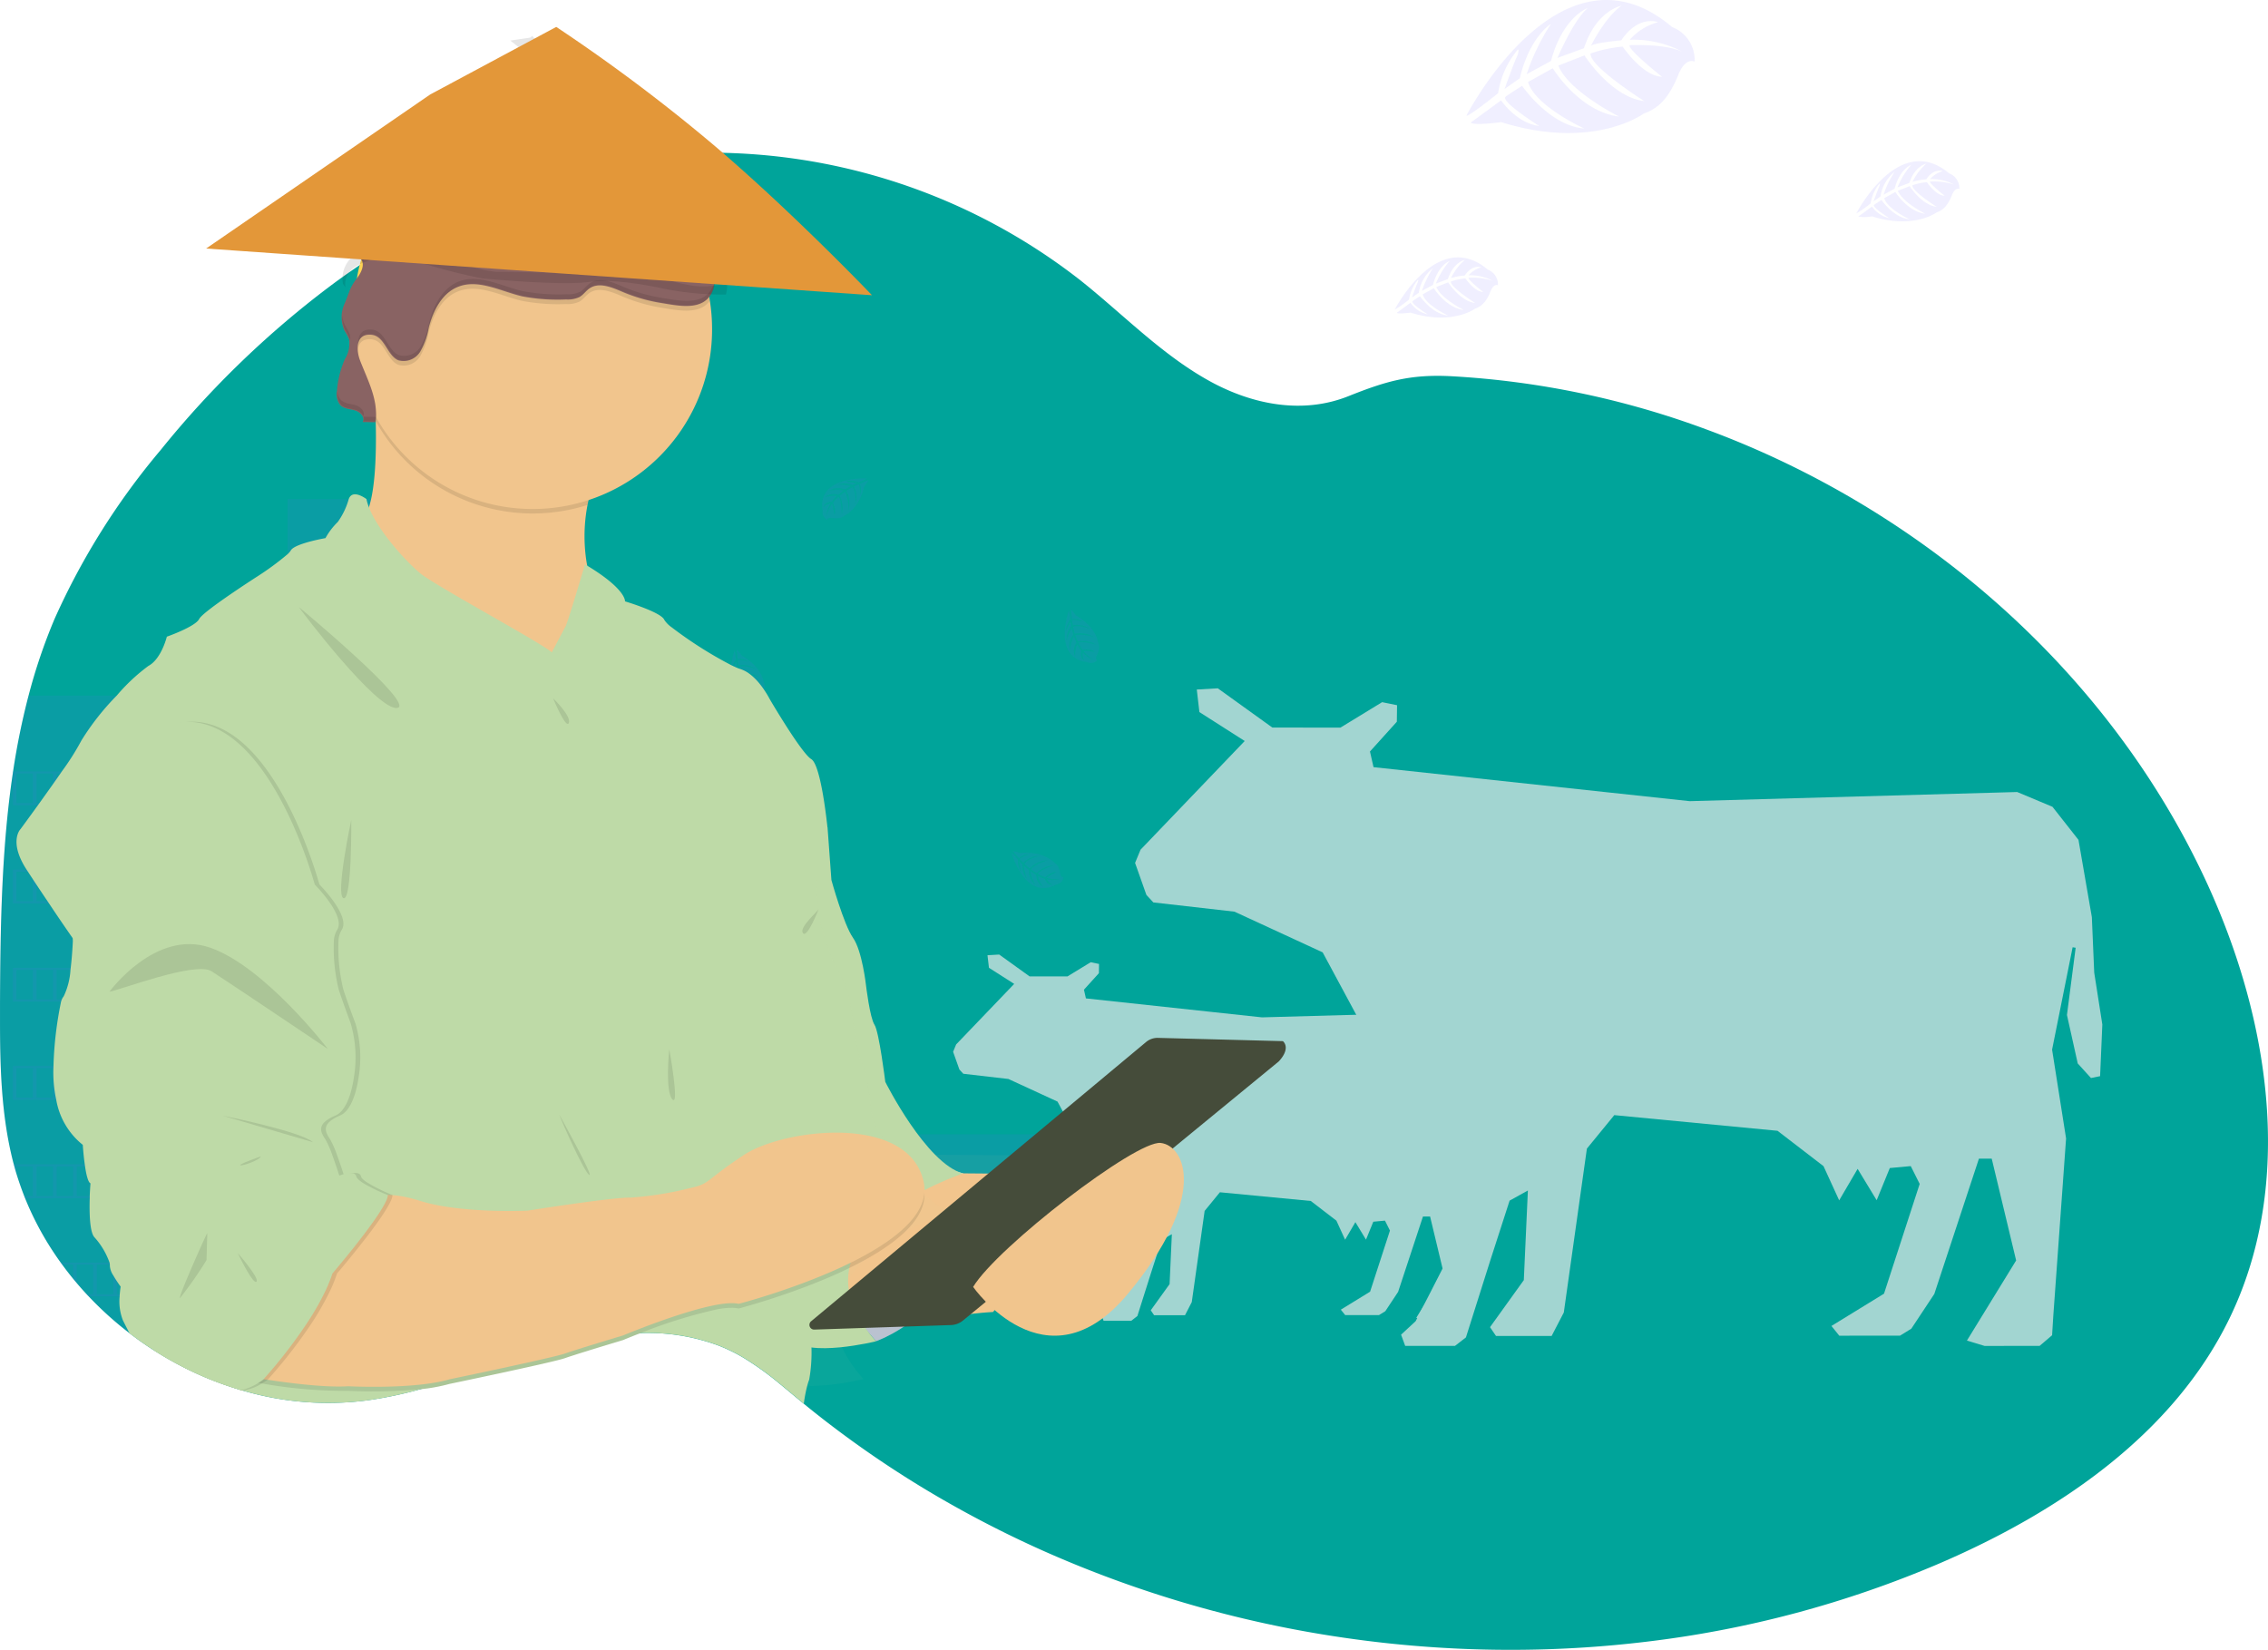 <svg xmlns="http://www.w3.org/2000/svg" width="260.647" height="189.628" viewBox="0 0 260.647 189.628"><defs><style>.a{fill:#00a49a;}.b{fill:#6c63ff;}.b,.d,.m{opacity:0.1;}.c{fill:#ced7e7;}.e{fill:#fed253;}.f,.g{fill:#f1c58d;}.g,.i,.n{opacity:0.05;}.h,.i{fill:#bedaa7;}.j{fill:#896363;}.k{opacity:0.79;}.l{fill:#cce2df;}.o{fill:#454c3a;}.p{fill:#e39739;}</style></defs><path class="a" d="M320.094,266.066c-6.456,13.323-19.572,22.231-33.159,28.106a122.347,122.347,0,0,1-34.139,9.11q-3.379.4-6.779.622a131.478,131.478,0,0,1-17.4-.019q-5.226-.348-10.415-1.111a131.362,131.362,0,0,1-34.824-10.141q-4.8-2.161-9.4-4.718a120.279,120.279,0,0,1-14.7-9.611q-1.546-1.181-3.053-2.414l-.413-.338c-.79-.651-1.573-1.317-2.367-1.964a34.415,34.415,0,0,0-4.2-3.009c-.1-.058-.2-.117-.3-.173-.272-.158-.549-.306-.831-.447a19,19,0,0,0-1.784-.788,23.369,23.369,0,0,0-8.862-1.393c-.506,0-1.011.034-1.519.068h0c-.71.049-1.422.122-2.132.214l-.262.036a48.315,48.315,0,0,0-6.692,1.437c-3.388.972-6.716,2.188-10.065,3.284h0c-1.422.469-2.846.916-4.283,1.317l-.316.087a46.883,46.883,0,0,1-6.225,1.3,34.685,34.685,0,0,1-14.246-1.147l-.16-.046-.3-.087-.406-.126q-1.021-.321-2.025-.7l-.406-.156q-.972-.374-1.9-.8l-.406-.185q-.972-.452-1.9-.955c-.224-.117-.445-.243-.664-.362q-.992-.554-1.945-1.162-1.011-.644-1.979-1.344-.447-.321-.885-.659a39.218,39.218,0,0,1-4.708-4.246c-.08-.08-.156-.163-.231-.243-.386-.418-.766-.843-1.133-1.279-.136-.16-.272-.321-.406-.486q-.654-.8-1.262-1.631c-.061-.08-.119-.163-.177-.243a35.144,35.144,0,0,1-4.1-7.414c-.034-.08-.066-.163-.095-.243q-.486-1.252-.887-2.545c-.109-.36-.214-.729-.306-1.089-.032-.107-.061-.216-.088-.323-1.342-5.282-1.495-10.773-1.495-16.232v-1.908c.039-8.831.175-17.812,1.478-26.521a1.108,1.108,0,0,1,.027-.18,82.83,82.83,0,0,1,1.777-8.707,64.232,64.232,0,0,1,2.992-8.823,81.97,81.97,0,0,1,12.195-19.409,109.413,109.413,0,0,1,19.963-19.2q1.6-1.174,3.252-2.28l.508-.333c.177-.119.355-.243.532-.348h0c.365-.243.729-.472,1.1-.7l.413-.258.788-.486.243-.139.421-.243.416-.243q.729-.43,1.475-.841,3.187-1.777,6.524-3.247.984-.435,1.981-.839a69.866,69.866,0,0,1,9.273-3.041q1.75-.442,3.522-.778,2.09-.4,4.2-.668a66.688,66.688,0,0,1,6.752-.5A69.112,69.112,0,0,1,188.06,146.8c4.959,3.947,9.414,8.622,14.983,11.648,4.861,2.635,10.552,3.726,15.758,1.653,4.3-1.714,7.1-2.564,11.935-2.3a100.035,100.035,0,0,1,29.243,6.116c.379.139.758.282,1.135.425,24.479,9.37,45.526,27.977,56.46,51.888q.433.948.843,1.91C324.939,233.367,327.292,251.22,320.094,266.066Z" transform="translate(-63.863 -114.555)"/><path class="b" d="M112.492,305.991v92.161l-.316.087a46.878,46.878,0,0,1-6.225,1.3,34.686,34.686,0,0,1-14.246-1.147l-.16-.046-.3-.087-.406-.126q-1.021-.321-2.025-.7l-.406-.156q-.972-.374-1.9-.8l-.406-.185q-.972-.452-1.9-.955c-.224-.117-.445-.243-.664-.362q-.992-.554-1.945-1.162-1.011-.644-1.979-1.344-.447-.321-.885-.659a39.221,39.221,0,0,1-4.708-4.246c-.08-.08-.156-.163-.231-.243-.386-.418-.766-.843-1.133-1.279-.136-.16-.272-.321-.406-.486q-.654-.8-1.262-1.631c-.061-.08-.119-.163-.177-.243a35.145,35.145,0,0,1-4.1-7.414c-.034-.08-.066-.163-.095-.243q-.486-1.252-.887-2.545c-.109-.36-.214-.729-.306-1.089-.032-.107-.061-.216-.087-.323-1.342-5.282-1.495-10.773-1.495-16.232v-1.908c.039-8.831.175-17.812,1.478-26.521a1.107,1.107,0,0,1,.027-.18,82.831,82.831,0,0,1,1.777-8.707H91.943V305.991h4.949V295.93h10.651v10.061Z" transform="translate(-63.84 -238.566)"/><rect class="b" width="36.458" height="4.718" transform="translate(85.91 130.376)"/><rect class="b" width="36.458" height="4.718" transform="translate(85.91 144.705)"/><rect class="b" width="6.779" height="6.779" transform="translate(35.347 69.763)"/><rect class="b" width="6.779" height="6.779" transform="translate(35.347 85.514)"/><rect class="b" width="6.779" height="6.779" transform="translate(35.347 101.262)"/><rect class="b" width="6.779" height="6.779" transform="translate(35.347 117.013)"/><rect class="b" width="6.779" height="6.779" transform="translate(35.347 132.763)"/><rect class="b" width="6.779" height="6.779" transform="translate(35.347 148.512)"/><path class="b" d="M69.93,424.68v3.889H95.858V424.68Zm2.309,3.646h-1.9v-3.4h1.9Zm2.309,0h-1.9v-3.4h1.9Zm2.309,0h-1.9v-3.4h1.9Zm2.309,0h-1.9v-3.4h1.9Zm2.309,0h-1.9v-3.4h1.9Zm2.309,0h-1.9v-3.4h1.9Zm2.309,0h-1.9v-3.4h1.9Zm2.309,0H86.5v-3.4h1.9Zm2.309,0h-1.9v-3.4h1.9Zm2.309,0h-1.9v-3.4h1.9Zm2.431,0H93.427v-3.4h2.025Z" transform="translate(-68.45 -336.021)"/><path class="b" d="M69.93,471.14v3.877H95.858V471.14Zm2.309,3.634h-1.9v-3.391h1.9Zm2.309,0h-1.9v-3.391h1.9Zm2.309,0h-1.9v-3.391h1.9Zm2.309,0h-1.9v-3.391h1.9Zm2.309,0h-1.9v-3.391h1.9Zm2.309,0h-1.9v-3.391h1.9Zm2.309,0h-1.9v-3.391h1.9Zm2.309,0H86.5v-3.391h1.9Zm2.309,0h-1.9v-3.391h1.9Zm2.309,0h-1.9v-3.391h1.9Zm2.431,0H93.427v-3.391h2.025Z" transform="translate(-68.45 -371.188)"/><path class="b" d="M69.93,517.59v3.877H95.858V517.59Zm2.309,3.634h-1.9v-3.391h1.9Zm2.309,0h-1.9v-3.391h1.9Zm2.309,0h-1.9v-3.391h1.9Zm2.309,0h-1.9v-3.391h1.9Zm2.309,0h-1.9v-3.391h1.9Zm2.309,0h-1.9v-3.391h1.9Zm2.309,0h-1.9v-3.391h1.9Zm2.309,0H86.5v-3.391h1.9Zm2.309,0h-1.9v-3.391h1.9Zm2.309,0h-1.9v-3.391h1.9Zm2.431,0H93.427v-3.391h2.025Z" transform="translate(-68.45 -406.348)"/><path class="b" d="M69.93,564v3.889H95.858V564Zm2.309,3.646h-1.9v-3.4h1.9Zm2.309,0h-1.9v-3.4h1.9Zm2.309,0h-1.9v-3.4h1.9Zm2.309,0h-1.9v-3.4h1.9Zm2.309,0h-1.9v-3.4h1.9Zm2.309,0h-1.9v-3.4h1.9Zm2.309,0h-1.9v-3.4h1.9Zm2.309,0H86.5v-3.4h1.9Zm2.309,0h-1.9v-3.4h1.9Zm2.309,0h-1.9v-3.4h1.9Zm2.431,0H93.427v-3.4h2.025Z" transform="translate(-68.45 -441.477)"/><path class="b" d="M70.34,610.49c.092.365.2.729.306,1.089v-.846h1.9v3.4H71.533c.029.08.061.163.095.243h24.55V610.49Zm4.519,3.646h-1.9v-3.4h1.9Zm2.309,0h-1.9v-3.4h1.9Zm2.309,0h-1.9v-3.4h1.9Zm2.309,0h-1.9v-3.4h1.9Zm2.309,0h-1.9v-3.4h1.9Zm2.309,0H84.5v-3.4h1.9Zm2.309,0h-1.9v-3.4h1.9Zm2.309,0h-1.9v-3.4h1.9Zm2.309,0h-1.9v-3.4h1.9Zm2.431,0H93.738v-3.4h2.025Z" transform="translate(-68.76 -476.667)"/><path class="b" d="M92.51,656.94c.058.08.117.163.177.243h1.262v1.631c.134.163.27.323.406.486v-2.115h1.9v3.4h-.771c.075.08.151.163.231.243H112.95v-3.889Zm6.057,3.646h-1.9v-3.4h1.9Zm2.309,0h-1.9v-3.4h1.9Zm2.309,0h-1.9v-3.4h1.9Zm2.309,0h-1.9v-3.4h1.9Zm2.309,0h-1.9v-3.4h1.9Zm2.309,0h-1.9v-3.4h1.9Zm2.431,0h-2.025v-3.4h2.025Z" transform="translate(-85.541 -511.826)"/><path class="b" d="M144.87,703.39c.219.124.44.243.664.362v-.119h1.9v1.074l.406.185v-1.259h1.9V705.7l.406.156v-2.219h2.025v2.917l.406.126V703.39Z" transform="translate(-125.174 -546.986)"/><path class="b" d="M457.717,286.146s-5.795-.35-5.1,3.709a.992.992,0,0,0,.515,1.045s0-.3.593-.2a2.712,2.712,0,0,0,.63.029,1.31,1.31,0,0,0,.77-.316h0s1.629-.673,2.263-3.335c0,0,.467-.581.45-.729l-.972.418a1.75,1.75,0,0,1,.073,1.291s-.032-1.264-.221-1.235c-.036,0-.508.243-.508.243a2.885,2.885,0,0,1,.141,2.122s.165-1.512-.318-2.032l-.7.406a3.03,3.03,0,0,1,.216,2.3,4.3,4.3,0,0,0-.36-2.2l-.625.486a2.954,2.954,0,0,1,.243,2.11s-.051-1.85-.382-1.991a3.75,3.75,0,0,0-.63.681s.433.907.165,1.386c0,0-.165-1.23-.3-1.237a4.1,4.1,0,0,0-.6,1.376,2.96,2.96,0,0,1,.467-1.458,1.634,1.634,0,0,0-.831.43s.085-.576.972-.627a3.794,3.794,0,0,1,.571-.656,3.582,3.582,0,0,0-1.41.163,1.583,1.583,0,0,1,1.57-.3l.615-.5a5.065,5.065,0,0,0-1.643.017,1.978,1.978,0,0,1,1.808-.131l.671-.4a6.118,6.118,0,0,0-1.57-.136,2.408,2.408,0,0,1,1.767.029l.486-.216s-.729-.141-.931-.163-.224-.08-.224-.08a2.5,2.5,0,0,1,1.354.151A6.121,6.121,0,0,0,457.717,286.146Z" transform="translate(-358.071 -231.155)"/><path class="b" d="M409.716,367.289s-1.981,5.454,2.107,5.953a.989.989,0,0,0,1.145-.2s-.284-.095-.022-.627a2.769,2.769,0,0,0,.209-.593,1.315,1.315,0,0,0-.088-.829h0s-.182-1.753-2.555-3.116c0,0-.423-.615-.571-.639l.121,1.057a1.752,1.752,0,0,1,1.259.3s-1.215-.328-1.247-.139c0,.036.09.557.09.557a2.878,2.878,0,0,1,2.073.467s-1.4-.588-2.039-.27l.19.773a3.045,3.045,0,0,1,2.27.447,4.323,4.323,0,0,0-2.217-.28l.289.729a3.015,3.015,0,0,1,2.093.362s-1.789-.486-2.015-.2a3.824,3.824,0,0,0,.472.795s.994-.156,1.376.243c0,0-1.228-.192-1.271-.066a4.19,4.19,0,0,0,1.15.972,2.975,2.975,0,0,1-1.262-.863,1.634,1.634,0,0,0,.177.921s-.53-.243-.328-1.106a3.72,3.72,0,0,1-.467-.729,3.526,3.526,0,0,0-.243,1.4,1.585,1.585,0,0,1,.16-1.59l-.306-.729a4.92,4.92,0,0,0-.452,1.582,2,2,0,0,1,.389-1.774l-.192-.756a6.06,6.06,0,0,0-.576,1.458,2.4,2.4,0,0,1,.527-1.687l-.07-.52s-.34.651-.421.848-.141.19-.141.19a2.5,2.5,0,0,1,.527-1.257A6.137,6.137,0,0,0,409.716,367.289Z" transform="translate(-325.282 -292.543)"/><path class="b" d="M567.749,348.361s-1.978,5.464,2.107,5.95a.992.992,0,0,0,1.147-.2s-.287-.095-.022-.625a2.6,2.6,0,0,0,.207-.6,1.315,1.315,0,0,0-.085-.829h0s-.182-1.753-2.555-3.116c0,0-.425-.613-.574-.637l.124,1.055a1.759,1.759,0,0,1,1.259.3s-1.215-.328-1.249-.141c0,.039.09.557.09.557a2.9,2.9,0,0,1,2.076.467s-1.4-.586-2.042-.27l.192.775a3.033,3.033,0,0,1,2.27.447,4.327,4.327,0,0,0-2.219-.282l.289.729a3.016,3.016,0,0,1,2.093.362s-1.787-.486-2.015-.2a3.755,3.755,0,0,0,.486.795s.992-.158,1.376.243c0,0-1.227-.192-1.271-.063a4.208,4.208,0,0,0,1.147.972,2.948,2.948,0,0,1-1.259-.863,1.645,1.645,0,0,0,.175.921s-.527-.243-.326-1.1a3.911,3.911,0,0,1-.469-.729,3.585,3.585,0,0,0-.243,1.4,1.584,1.584,0,0,1,.16-1.59l-.306-.729a4.92,4.92,0,0,0-.452,1.58,2,2,0,0,1,.389-1.772l-.194-.758a6.062,6.062,0,0,0-.576,1.458,2.413,2.413,0,0,1,.53-1.687l-.07-.52s-.34.651-.423.848-.141.19-.141.19a2.516,2.516,0,0,1,.53-1.257A5.968,5.968,0,0,0,567.749,348.361Z" transform="translate(-444.902 -278.214)"/><path class="b" d="M341.846,531.856s-1.981,5.457,2.107,5.955a.987.987,0,0,0,1.145-.2s-.284-.095-.022-.625a2.62,2.62,0,0,0,.209-.6,1.3,1.3,0,0,0-.087-.829h0s-.182-1.753-2.555-3.114c0,0-.423-.615-.571-.639l.121,1.055a1.758,1.758,0,0,1,1.259.3s-1.215-.328-1.247-.141c0,.039.09.557.09.557a2.891,2.891,0,0,1,2.073.467s-1.4-.586-2.039-.27l.19.775a3.033,3.033,0,0,1,2.27.447,4.317,4.317,0,0,0-2.217-.282l.289.729a3.016,3.016,0,0,1,2.093.362s-1.787-.486-2.015-.2a3.827,3.827,0,0,0,.472.795s.994-.158,1.378.243c0,0-1.23-.192-1.274-.063a4.235,4.235,0,0,0,1.15.972,2.96,2.96,0,0,1-1.262-.86,1.626,1.626,0,0,0,.177.919s-.53-.243-.328-1.1a3.918,3.918,0,0,1-.467-.729,3.536,3.536,0,0,0-.243,1.4,1.584,1.584,0,0,1,.16-1.59l-.306-.729a4.871,4.871,0,0,0-.45,1.58,2,2,0,0,1,.389-1.772l-.194-.756a6.011,6.011,0,0,0-.576,1.458,2.4,2.4,0,0,1,.527-1.687l-.071-.523s-.34.651-.42.848-.141.19-.141.19a2.489,2.489,0,0,1,.53-1.257A6.191,6.191,0,0,0,341.846,531.856Z" transform="translate(-273.909 -417.111)"/><path class="b" d="M309.509,320.259s-1.979,5.454,2.107,5.953a.994.994,0,0,0,1.147-.2s-.287-.095-.022-.627a2.725,2.725,0,0,0,.207-.6,1.308,1.308,0,0,0-.085-.826h0s-.182-1.753-2.557-3.116c0,0-.423-.615-.571-.639l.124,1.057a1.745,1.745,0,0,1,1.257.3s-1.215-.328-1.247-.139c0,.036.09.557.09.557a2.885,2.885,0,0,1,2.076.467s-1.4-.588-2.042-.27l.19.773a3.039,3.039,0,0,1,2.273.447,4.307,4.307,0,0,0-2.219-.28l.289.729a3.007,3.007,0,0,1,2.093.365s-1.787-.486-2.015-.2a3.824,3.824,0,0,0,.472.795s.994-.156,1.378.243c0,0-1.228-.192-1.271-.066a4.166,4.166,0,0,0,1.147.972,2.989,2.989,0,0,1-1.262-.863,1.632,1.632,0,0,0,.177.921s-.53-.243-.326-1.106a3.831,3.831,0,0,1-.469-.729,3.573,3.573,0,0,0-.243,1.4,1.577,1.577,0,0,1,.16-1.59l-.309-.729a4.87,4.87,0,0,0-.45,1.582,2,2,0,0,1,.389-1.774l-.194-.756a6.058,6.058,0,0,0-.576,1.458,2.417,2.417,0,0,1,.527-1.687l-.068-.52s-.343.651-.423.846-.141.192-.141.192a2.49,2.49,0,0,1,.53-1.257A5.949,5.949,0,0,0,309.509,320.259Z" transform="translate(-249.432 -256.944)"/><path class="b" d="M371.44,442.047s1.529,5.591,5.155,3.646a.989.989,0,0,0,.822-.822s-.287.087-.377-.5a2.676,2.676,0,0,0-.175-.605,1.286,1.286,0,0,0-.547-.627h0s-1.159-1.327-3.889-1.074c0,0-.7-.255-.836-.19l.71.79a1.775,1.775,0,0,1,1.2-.486s-1.189.438-1.1.605c.019.034.394.4.394.4a2.871,2.871,0,0,1,1.964-.817s-1.485.331-1.821.958l.6.523a3.048,3.048,0,0,1,2.115-.946s-1.543.4-1.976,1.05l.661.435a2.94,2.94,0,0,1,1.92-.909s-1.736.639-1.762,1a3.79,3.79,0,0,0,.846.377s.729-.7,1.262-.6c0,0-1.116.552-1.077.681a4.326,4.326,0,0,0,1.495.126,2.965,2.965,0,0,1-1.526.024,1.618,1.618,0,0,0,.676.649s-.574.1-.9-.715a3.852,3.852,0,0,1-.807-.328,3.594,3.594,0,0,0,.608,1.283,1.585,1.585,0,0,1-.785-1.393l-.673-.421a5.094,5.094,0,0,0,.542,1.551,2,2,0,0,1-.7-1.672l-.593-.506a6.076,6.076,0,0,0,.374,1.531,2.437,2.437,0,0,1-.54-1.682l-.357-.386s.1.729.143.936,0,.243,0,.243a2.5,2.5,0,0,1-.292-1.332A6.075,6.075,0,0,0,371.44,442.047Z" transform="translate(-296.673 -349.03)"/><path class="b" d="M542.08,462.625s1.529,5.591,5.153,3.646a.987.987,0,0,0,.824-.822s-.289.088-.379-.486a2.55,2.55,0,0,0-.173-.605,1.3,1.3,0,0,0-.549-.627h0s-1.159-1.327-3.889-1.072c0,0-.7-.258-.834-.192l.707.79a1.775,1.775,0,0,1,1.2-.486s-1.189.438-1.1.605c.017.034.394.4.394.4a2.871,2.871,0,0,1,1.964-.817s-1.487.331-1.823.958l.6.523a3.008,3.008,0,0,1,2.112-.946s-1.541.4-1.974,1.05l.661.435a2.938,2.938,0,0,1,1.918-.909s-1.736.639-1.76,1a3.765,3.765,0,0,0,.843.377s.729-.7,1.262-.6c0,0-1.113.552-1.077.681a4.336,4.336,0,0,0,1.5.126,2.979,2.979,0,0,1-1.529.024,1.635,1.635,0,0,0,.676.649s-.574.1-.9-.715a3.786,3.786,0,0,1-.8-.328,3.571,3.571,0,0,0,.605,1.283,1.585,1.585,0,0,1-.785-1.393l-.673-.425a5.053,5.053,0,0,0,.544,1.551,2,2,0,0,1-.7-1.672l-.6-.506a6,6,0,0,0,.377,1.531,2.43,2.43,0,0,1-.542-1.682l-.357-.386s.1.729.143.936,0,.243,0,.243a2.5,2.5,0,0,1-.292-1.332A6.1,6.1,0,0,0,542.08,462.625Z" transform="translate(-425.836 -364.615)"/><path class="c" d="M447.737,621.1s12.61-4.246,10-19.292l-16.018-4.159L438,610Z" transform="translate(-347.054 -466.948)"/><path class="d" d="M438,622.946l9.735,11.106s12.61-4.246,10-19.292Z" transform="translate(-347.054 -479.899)"/><path class="e" d="M225.133,180.556c2.326-1.383.095-5.2.095-5.2S222.807,181.939,225.133,180.556Z" transform="translate(-183.148 -147.278)"/><path class="f" d="M460.679,611.85l8.75.707,16.286.134-12.832,15.8s-4.071.221-4.91.795-12.613.267-12.613.267l-1.9-8.1Z" transform="translate(-358.756 -477.696)"/><path class="g" d="M460.679,611.85l8.75.707,16.286.134-12.832,15.8s-4.071.221-4.91.795-12.613.267-12.613.267l-1.9-8.1Z" transform="translate(-365.267 -479.866)"/><path class="h" d="M419.19,436.023l2.034,3.452.442,6.018s1.417,5.131,2.479,6.636,1.5,5.488,1.5,5.488.442,3.716.972,4.511,1.24,6.563,1.24,6.563,4.691,9.38,8.938,10.53c0,0-21.062,6.9-10,19.292,0,0-7.875,1.945-9.735-.265s-6.726-34.956-6.726-34.956l1.5-27.612Z" transform="translate(-326.117 -344.347)"/><path class="i" d="M419.19,436.023l2.034,3.452.442,6.018s1.417,5.131,2.479,6.636,1.5,5.488,1.5,5.488.442,3.716.972,4.511,1.24,6.563,1.24,6.563,4.691,9.38,8.938,10.53c0,0-21.062,6.9-10,19.292,0,0-7.875,1.945-9.735-.265s-6.726-34.956-6.726-34.956l1.5-27.612Z" transform="translate(-327.564 -340.007)"/><path class="f" d="M261.508,251.6a18.959,18.959,0,0,0,.51,9.212l-3.277,9.38s-24.956-13.894-22.831-17.258c1.2-1.908,1.356-6.957,1.259-10.967-.07-3.048-.287-5.493-.287-5.493s30.626,3.012,26.55,10A16.5,16.5,0,0,0,261.508,251.6Z" transform="translate(-193.989 -193.559)"/><path class="d" d="M266.86,246.472a16.5,16.5,0,0,0-1.925,5.124,20.649,20.649,0,0,1-24.338-9.633c-.07-3.048-.287-5.493-.287-5.493S270.929,239.482,266.86,246.472Z" transform="translate(-197.416 -193.559)"/><path class="f" d="M272.074,151.525a20.622,20.622,0,1,1-37.447-11.91q.438-.615.921-1.2a20.627,20.627,0,0,1,6.711-5.347h0a20.256,20.256,0,0,1,4.412-1.6,20.661,20.661,0,0,1,25.15,16.755,20.868,20.868,0,0,1,.253,3.3Z" transform="translate(-190.24 -113.657)"/><path class="h" d="M159.74,349.546c-.309,1.648.078,4.66.664,7.725.024.134.051.267.078.4s.066.34.1.508c.27,1.317.564,2.623.851,3.809s.544,2.2.763,3.038c.331,1.252.557,2.039.557,2.039s.029.773.068,2c.022.71.046,1.575.07,2.53,0,.277.017.559.024.851.012.508.024,1.035.036,1.575,0,.175,0,.35.012.527,0,.581.022,1.174.032,1.765.012.812.022,1.624.027,2.411v3.029a17.88,17.88,0,0,1-.262,3.716c-.056.141-.107.294-.156.455a15.37,15.37,0,0,0-.457,2.3l-.413-.338c-.79-.651-1.573-1.317-2.367-1.964a34.42,34.42,0,0,0-4.2-3.009c-.1-.058-.2-.117-.3-.173-.272-.158-.549-.306-.831-.447a19.051,19.051,0,0,0-1.784-.788,23.368,23.368,0,0,0-8.862-1.393c-1.215.464-2.005.8-2.005.8l-1.546.467-.258.078c-1.675.51-4.03,1.235-4.878,1.536-1.371.486-13.274,2.963-13.274,2.963a19.771,19.771,0,0,1-3.32.608,46.883,46.883,0,0,1-6.225,1.3,34.686,34.686,0,0,1-14.246-1.147,2.331,2.331,0,0,1-.413-.012,1.274,1.274,0,0,0,.243-.034l-.3-.087-.406-.126q-1.021-.321-2.025-.7l-.406-.156q-.972-.374-1.9-.8l-.406-.185q-.972-.452-1.9-.955c-.224-.117-.445-.243-.664-.362q-.992-.554-1.945-1.162c-.107-.916-.163-1.529-.163-1.529l-.948-4.72-.049-.243-.681-3.4L85.626,372l-1.48-7.4-.049-.243-.681-3.4-.049-.243-1.5-7.4-.049-.243-.681-3.4-.049-.243L79.6,342l-.049-.243-.681-3.391-.049-.243-.27-1.337-.406-2.025s-1.3-1.852-2.754-4.042l-.163-.243c-.416-.615-.843-1.254-1.259-1.881-.139-.207-.272-.411-.406-.613q-.3-.459-.588-.9l-.131-.2-.027-.041c-2.1-3.243-.693-4.652-.693-4.652s.88-1.191,2.015-2.766c.056-.08.114-.16.175-.243.486-.681,1.021-1.424,1.546-2.168l.406-.579c.153-.216.3-.433.45-.647.058-.08.114-.163.168-.243a28.758,28.758,0,0,0,2.234-3.532,29.364,29.364,0,0,1,4.071-5.175,21.455,21.455,0,0,1,3.627-3.4c1.5-.795,2.124-3.364,2.124-3.364s3.274-1.147,3.716-2.032,6.638-4.861,6.638-4.861a32.747,32.747,0,0,0,3.52-2.586,2.073,2.073,0,0,0,.372-.435c.352-.632,2.654-1.152,3.59-1.339.243-.049.394-.075.394-.075a7.921,7.921,0,0,1,1.417-1.859,8.523,8.523,0,0,0,1.259-2.63c.435-1.23,2.034,0,2.034,0,.591,2.917,4.54,7.2,6.225,8.566,1.859,1.5,14.372,8.234,15.072,9.063L134.7,299c.117.136,2.295-7.243,2.295-7.243,4.788,2.841,4.6,4.256,4.6,4.256s4.159,1.24,4.514,2.124a3.178,3.178,0,0,0,.853.863,46.765,46.765,0,0,0,6.83,4.339c.053.027.1.053.158.075a1.624,1.624,0,0,0,.148.07c.09.044.177.083.26.119q.2.088.365.146l.146.051a3.516,3.516,0,0,1,.972.5c.087.063.175.129.26.2a6.866,6.866,0,0,1,.909.914c.041.049.08.1.119.148h0a8.175,8.175,0,0,1,.486.671,9.949,9.949,0,0,1,.61,1.016s3.627,6.2,4.779,6.9,1.859,7.878,1.859,7.878h0l-3.889,14.416s-.182,3.646-.523,7.365C160.268,345.9,160.027,348.02,159.74,349.546Z" transform="translate(-69.766 -226.894)"/><path class="d" d="M271.819,148.237a2.445,2.445,0,0,1-.314.362c-1.279,1.215-3.549.712-5.292.43a19.272,19.272,0,0,1-4.407-1.274c-1.23-.525-2.705-1.167-3.811-.413-.425.287-.717.746-1.159,1a3.192,3.192,0,0,1-1.529.277,22.323,22.323,0,0,1-5.063-.365c-2.477-.579-5.039-2.034-7.394-1.074-1.842.749-2.841,2.754-3.34,4.681a8.47,8.47,0,0,1-.972,2.747,2.217,2.217,0,0,1-2.516.994c-1.334-.557-1.531-2.822-3.14-2.936-1.767-.124-1.745,1.7-1.23,3.021.763,1.945,1.762,3.889,1.806,5.916a20.634,20.634,0,0,1,1.176-21.983,2.222,2.222,0,0,0,.877-1.026,1.534,1.534,0,0,0,.044-.175c.134-.678-.243-1.39-.265-2.1-.085-1.733,1.791-2.941,3.512-3.16,1.145-.146,2.316-.034,3.464-.07h0a7.836,7.836,0,0,0,1.714-.228,8.244,8.244,0,0,0,2.674-1.373,20.661,20.661,0,0,1,25.15,16.755Z" transform="translate(-190.248 -113.672)"/><path class="j" d="M266.338,135.779a2.674,2.674,0,0,1-.729,1.264c-1.279,1.215-3.549.71-5.292.428a19.03,19.03,0,0,1-4.407-1.264c-1.23-.523-2.705-1.164-3.811-.411-.425.287-.717.746-1.159,1a3.163,3.163,0,0,1-1.529.275,21.645,21.645,0,0,1-5.063-.362c-2.477-.581-5.039-2.034-7.394-1.077-1.842.749-2.841,2.756-3.34,4.684a8.437,8.437,0,0,1-.972,2.744,2.222,2.222,0,0,1-2.516,1c-1.334-.557-1.531-2.822-3.14-2.936-1.767-.124-1.745,1.7-1.23,3.021.9,2.3,2.134,4.592,1.731,7.032-.4,0-1.065-.015-1.458-.024.306-.523-.277-1.145-.858-1.322s-1.259-.175-1.7-.6a2,2,0,0,1-.4-1.663,11.441,11.441,0,0,1,.907-3.631,3.365,3.365,0,0,0,.486-2.282,6.485,6.485,0,0,0-.525-.994,3.8,3.8,0,0,1,.046-3.191c.185-.428.318-.831.472-1.215a5.406,5.406,0,0,1,.829-1.514c.557-.693,1.1-1.736.486-2.38-.156-.163.156-.275.056-.486a.416.416,0,0,1-.036-.114,1.1,1.1,0,0,1,.175-.729,1.776,1.776,0,0,1,.095-.163,1.385,1.385,0,0,1,.095-.16,7.727,7.727,0,0,1,2.1-2.292c.527-.382,1.145-.749,1.354-1.366.243-.729-.185-1.5-.221-2.275-.085-1.733,1.791-2.941,3.512-3.16s3.505.143,5.182-.3c2.38-.627,4.052-2.727,6.213-3.906a8.8,8.8,0,0,1,7.73-.277c2.523,1.152,4.426,3.481,7.061,4.356a12.988,12.988,0,0,1,2.786.95,6.128,6.128,0,0,1,2.068,2.674,32.829,32.829,0,0,1,1.458,4.788,17.751,17.751,0,0,1,1.057,4.54,4.549,4.549,0,0,1-.119,1.344Z" transform="translate(-184.351 -102.647)"/><g class="k" transform="translate(109.534 79.109)"><g transform="translate(20.913 0)"><path class="l" d="M.628,94.65,12.6,82.156,7.392,78.831l-.3-2.591L9.506,76.1l6.27,4.51,7.825.007,4.79-2.925,1.716.35-.025,1.9-3.088,3.42.407,1.8,36.336,3.908,37.638-1.051,4.056,1.7,2.988,3.8,1.537,8.88.272,6.383.932,5.96-.256,5.937-1.048.214-1.523-1.677-1.238-5.57,1-7.727-.349-.053-2.359,11.764,1.607,10.209L105.528,148.2l-.14,2.256-1.43,1.22-6.322.01-2.037-.616,5.656-9.211-2.806-11.7-1.47,0-5.128,15.552-2.643,3.993-1.3.8-6.979.005-.9-1.12,6.041-3.711,4.1-12.615-1.027-2.048-2.406.223-1.511,3.7-2.188-3.606-2.12,3.621-1.8-3.932-5.286-4.064-18.759-1.8-3.149,3.849L49.272,147.84l-1.4,2.7-6.392,0-.689-1.013,3.885-5.407.467-10.3-2.1,1.164-2.21,6.84-2.81,8.881-1.26.977-5.719,0-.475-1.292,1.672-1.547,5.393-10.539L36.4,127.268l-6.043-4.47-8.8-16.35L11.419,101.77,2.1,100.71l-.8-.866L0,96.169Z" transform="translate(0 -76.096)"/></g><g transform="translate(0 30.602)"><path class="l" d="M.35,86.429l6.67-6.958-2.9-1.851-.169-1.443,1.347-.08,3.492,2.512,4.358,0,2.667-1.629.955.2-.014,1.059-1.719,1.9.227,1L35.5,83.318l20.961-.585,2.259.947,1.664,2.114.856,4.945.151,3.555.519,3.319-.143,3.306-.584.119-.848-.934L59.64,97l.559-4.3L60,92.669l-1.314,6.551.895,5.686-.817,11.347-.078,1.257-.8.679-3.521.005-1.135-.343,3.15-5.13-1.563-6.514h-.818l-2.856,8.661-1.472,2.223-.726.447-3.886,0-.5-.624,3.364-2.067,2.281-7.025-.572-1.141-1.34.124-.841,2.06-1.219-2.008-1.181,2.017-1-2.19-2.944-2.263-10.447-1-1.753,2.144-1.478,10.48-.777,1.506H23.1l-.384-.564,2.164-3.011.26-5.734-1.168.648L22.743,112.7l-1.565,4.946-.7.544-3.185,0-.264-.719.931-.862,3-5.869-.692-6.151L16.9,102.1,12,93l-5.642-2.6L1.171,89.8l-.445-.482L0,87.275Z" transform="translate(0 -76.096)"/></g></g><g class="m" transform="translate(38.77 21.684)"><path d="M234.64,180.879a1.082,1.082,0,0,0-.182-.909c.063.19-.211.3-.061.457A.972.972,0,0,1,234.64,180.879Z" transform="translate(-231.676 -172.476)"/><path d="M234.6,177.68h0a1,1,0,0,0-.051.263C234.6,177.865,234.659,177.785,234.6,177.68Z" transform="translate(-231.826 -170.743)"/><path d="M273.36,192.324c-1.281,1.215-3.549.712-5.3.428a18.9,18.9,0,0,1-4.4-1.271c-1.232-.525-2.705-1.167-3.814-.413-.423.287-.715.746-1.159,1a3.168,3.168,0,0,1-1.529.275,22.215,22.215,0,0,1-5.066-.365c-2.474-.578-5.036-2.03-7.392-1.074-1.842.751-2.841,2.756-3.34,4.684a8.414,8.414,0,0,1-.972,2.747,2.224,2.224,0,0,1-2.516,1c-1.334-.559-1.531-2.822-3.14-2.936-1.257-.09-1.607.809-1.522,1.808a1.278,1.278,0,0,1,1.522-1.279c1.609.114,1.806,2.38,3.14,2.936a2.213,2.213,0,0,0,2.516-1,8.518,8.518,0,0,0,.972-2.744c.5-1.928,1.5-3.935,3.34-4.684,2.355-.958,4.917.486,7.392,1.074a21.529,21.529,0,0,0,5.066.362,3.076,3.076,0,0,0,1.529-.272c.455-.258.729-.712,1.159-1,1.108-.751,2.581-.109,3.814.413a19.027,19.027,0,0,0,4.4,1.274c1.748.282,4.016.79,5.3-.43a3.34,3.34,0,0,0,.858-2.674A3.062,3.062,0,0,1,273.36,192.324Z" transform="translate(-230.805 -180.205)"/><path d="M249.431,149.14a2.578,2.578,0,0,0-.015.365c.024.506.216,1.011.277,1.5A7.563,7.563,0,0,0,249.431,149.14Z" transform="translate(-243.078 -149.14)"/><path d="M226.5,211.741a1.789,1.789,0,0,1,.046.221,1.745,1.745,0,0,0-.046-.751,6.3,6.3,0,0,0-.525-1,3,3,0,0,1-.318-1.155,3.2,3.2,0,0,0,.318,1.687A6.175,6.175,0,0,1,226.5,211.741Z" transform="translate(-225.084 -194.495)"/><path d="M237.006,254.807l-1.422-.022a.61.61,0,0,1-.044.53c.4,0,1.067.015,1.458.024a5.953,5.953,0,0,0,.071-1.259A5.7,5.7,0,0,1,237.006,254.807Z" transform="translate(-232.576 -228.572)"/><path d="M225.449,246.491c-.581-.175-1.257-.177-1.689-.6a1.541,1.541,0,0,1-.4-1.018,1.913,1.913,0,0,0,.4,1.551c.433.425,1.108.428,1.689.6a1.444,1.444,0,0,1,.882.729C226.577,247.25,226.013,246.659,225.449,246.491Z" transform="translate(-223.345 -221.601)"/></g><path class="n" d="M284.6,170.348s-.929,1.2-1.767,1.2a26.268,26.268,0,0,1-5.8-.664c-1.7-.53-10.044-.931-10.044-.931s-11.813.044-12.212-.355-7.346-2.523-8.053-2.389c-.148.029-.51.092-.994.173l-.126-.778-.032-.192s13.408-2.875,22.345-1.368,15.532,3.184,15.532,3.184-.177.8.177,1.106a4.967,4.967,0,0,1,.367.36c.032.032.063.063.092.1.1.1.2.209.275.3a.114.114,0,0,1,.024.024.807.807,0,0,0,.061.066Z" transform="translate(-201.397 -139.16)"/><path class="d" d="M264,180.136a35.006,35.006,0,0,1-6.04-.472c-.379-.056-.751-.124-1.125-.207-1.432-.311-5.834-1.184-8.507-.78-3.23.486-12.345-.4-12.345-.4a65.411,65.411,0,0,1-7.878-2.078,7.832,7.832,0,0,0-3.593-.28,10,10,0,0,0-1.045.187c-1.881.445-3.469,1.458-3.194,3.187a4.057,4.057,0,0,1-.292-.4,3.361,3.361,0,0,1,1.052-3.075h0l.16-.066a19.635,19.635,0,0,1,2.533-.542c.134-.022.272-.041.413-.058a15.62,15.62,0,0,1,8.867,1.087,14.111,14.111,0,0,0,4.6,1.286c1.859,0,16.99.134,20.532,1.15a15.069,15.069,0,0,0,2.151.455,8.751,8.751,0,0,0,3.84-.362A4.551,4.551,0,0,1,264,180.136Z" transform="translate(-180.571 -146.28)"/><path class="d" d="M266.556,176.5s-.929,1.2-1.767,1.2a26.27,26.27,0,0,1-5.8-.664c-1.7-.53-10.044-.931-10.044-.931s-11.813.044-12.212-.355-7.345-2.523-8.053-2.389c-.148.029-.51.092-.994.173l-.554.09a9.869,9.869,0,0,0-2.844.4,8.887,8.887,0,0,1-2.555.088v-.2a5.834,5.834,0,0,1,.795-.384,21.5,21.5,0,0,1,5.032-.783,14.062,14.062,0,0,1,6.784,1.269,14.111,14.111,0,0,0,4.6,1.286c1.859,0,16.99.131,20.532,1.15a15.394,15.394,0,0,0,2.151.452,8.945,8.945,0,0,0,4.689-.673.114.114,0,0,1,.024.024.814.814,0,0,0,.061.066Z" transform="translate(-183.352 -145.309)"/><path class="d" d="M309.78,81.322c-.243-.35-3.366-2.851-4.64-3.862l2.3-.34a1.736,1.736,0,0,1,.226-.19A9.5,9.5,0,0,1,309.78,81.322Z" transform="translate(-246.488 -72.798)"/><path class="d" d="M215.548,89.3l-1.018,1.5,3.894-.131.088-1.682Z" transform="translate(-162.387 -67.359)"/><path class="d" d="M316.47,97.73l.442,1.371,2.479.4-1.062-1.638Z" transform="translate(-239.549 -73.975)"/><path class="d" d="M205.18,347c.265.442,8.981,11.91,11.283,11.592S205.18,347,205.18,347Z" transform="translate(-170.825 -277.223)"/><path class="d" d="M325.33,390.12s2.124,2.037,1.813,2.832S325.33,390.12,325.33,390.12Z" transform="translate(-261.77 -309.862)"/><path class="d" d="M226.3,447.65s-1.859,8.716-.885,8.993S226.3,447.65,226.3,447.65Z" transform="translate(-185.931 -353.408)"/><path class="d" d="M328.24,586.91c.309.885,2.875,6.638,3.452,6.947S328.24,586.91,328.24,586.91Z" transform="translate(-263.973 -458.818)"/><path class="d" d="M445.069,489.7c-.09.309-2.3,2.124-1.816,2.788S445.069,489.7,445.069,489.7Z" transform="translate(-350.977 -385.237)"/><path class="d" d="M379.817,556.14c-.044.224-.486,4.861.355,5.753S379.817,556.14,379.817,556.14Z" transform="translate(-302.896 -435.528)"/><path class="d" d="M250.716,611.722c-.642.357-1.305.7-1.981,1.033-.729.355-1.458.693-2.2,1.011-.3.129-.593.255-.887.377q-.671.277-1.327.532c-1.33.52-2.611.972-3.751,1.354-.442.148-.865.284-1.259.411-1.983.63-3.3.972-3.3.972a3.582,3.582,0,0,0-.916-.075h-.263a11.544,11.544,0,0,0-1.227.156,56.653,56.653,0,0,0-8.862,2.742c-1.215.464-2.005.8-2.005.8l-1.546.467-.258.078c-1.675.51-4.03,1.235-4.878,1.536-1.371.486-13.274,2.963-13.274,2.963a19.756,19.756,0,0,1-3.32.608,60.58,60.58,0,0,1-8.318.19,54.674,54.674,0,0,1-9.915-.846l-.418-.066c-1.014-.165-1.658-.284-1.658-.284l.34-.469,6.978-9.628.041-.058,6.5-8.967.243-.326.591-.814s.355-.486,1.721-.518h.527a14.259,14.259,0,0,1,3.371.688l.316.095c4.708,1.349,11.986,1.011,11.986,1.011s4.528-.729,8.087-1.167l.265-.034a32.635,32.635,0,0,1,3.507-.3,39.316,39.316,0,0,0,6.859-1.106,4.57,4.57,0,0,0,2-.8l.243-.175c.243-.182.523-.406.882-.683.656-.5,1.578-1.186,3.026-2.144.126-.083.26-.165.4-.243s.326-.182.5-.27a18.982,18.982,0,0,1,4.4-1.458,25.8,25.8,0,0,1,3.833-.527h.192c3.646-.194,7.37.43,9.548,2.479a5.977,5.977,0,0,1,.987,1.215,5.527,5.527,0,0,1,.355.661,6.2,6.2,0,0,1,.44,1.361q.027.131.044.262v.078c0,.07.015.141.019.211C257.561,606.953,254.542,609.583,250.716,611.722Z" transform="translate(-151.122 -467.017)"/><path class="f" d="M179.15,623.467s7.875,1.458,11.99,1.194c0,0,7.567.4,11.638-.795,0,0,11.91-2.479,13.274-2.965s6.682-2.081,6.682-2.081,10.355-4.336,13.274-3.629c0,0,22.921-5.928,21.283-13.937s-16.106-6.193-20.661-3.187-3.889,3.32-6.15,3.806a39.313,39.313,0,0,1-6.859,1.106c-2.168-.044-11.859,1.5-11.859,1.5s-7.61.355-12.3-1.106-5.62-.177-5.62-.177Z" transform="translate(-151.122 -465.33)"/><path class="d" d="M129.694,455.629a.119.119,0,0,1,0,.029,1.641,1.641,0,0,1-.139.523c-.933,2.29-6.232,8.466-6.232,8.466a16.922,16.922,0,0,1-.873,2.144,32.875,32.875,0,0,1-2.516,4.266,57.761,57.761,0,0,1-4.577,5.8h-.012a6.948,6.948,0,0,1-.654.43,5.41,5.41,0,0,1-2.239.812,2.328,2.328,0,0,1-.413-.012,1.274,1.274,0,0,0,.243-.034l-.3-.088-.406-.126q-1.021-.321-2.025-.7l-.406-.156q-.972-.374-1.9-.8l-.406-.185q-.972-.452-1.9-.955c-.224-.117-.445-.243-.664-.362q-.992-.554-1.945-1.162-1.011-.644-1.979-1.344c-.486-.9-.887-1.7-1.106-2.132a5.929,5.929,0,0,1-.384-2.773,1.321,1.321,0,0,1,.015-.243c.041-.52.1-.877.1-.877a12.479,12.479,0,0,1-.972-1.517,1.784,1.784,0,0,1-.272-.873,1.035,1.035,0,0,0-.034-.369,8.622,8.622,0,0,0-1.736-2.917c-.554-.61-.588-2.89-.535-4.507.032-.972.092-1.687.092-1.687a.566.566,0,0,1-.231-.3,7.224,7.224,0,0,1-.394-1.648,1.719,1.719,0,0,0-.034-.243c-.156-1.116-.226-2.236-.226-2.236a8.478,8.478,0,0,1-3.053-5.177l-.051-.243a15.313,15.313,0,0,1-.277-3.4v-.3a42.4,42.4,0,0,1,.9-7.324c.027-.088.056-.168.085-.243a1.824,1.824,0,0,1,.19-.367A4.526,4.526,0,0,0,93,431.133c.1-.5.182-1.057.243-1.612.056-.462.1-.921.134-1.347.095-1.138.124-2.025.124-2.025l-.45-2.217c-.124-.605-.219-1.215-.284-1.825a2.134,2.134,0,0,0-.029-.243,20.542,20.542,0,0,1-.061-3.391,1.349,1.349,0,0,1,.015-.243,20.551,20.551,0,0,1,1.983-7.414l.122-.243q.243-.486.51-.955c.129-.231.265-.459.406-.685a20.055,20.055,0,0,1,1.215-1.753c.063-.083.129-.163.194-.243a19.8,19.8,0,0,1,2.518-2.6c2.455-2.11,4.708-3.026,6.755-3.1,8.95-.316,13.969,15.513,14.781,18.286.078.267.117.413.117.413s3.627,3.629,2.564,5.221a2.739,2.739,0,0,0-.367,1.147,20.264,20.264,0,0,0,.544,5.668s.3.972,1.162,3.3l.255.681a13.978,13.978,0,0,1,.357,6.1c-.3,2.1-1,3.957-2.127,4.434-2.3.972-1.682,1.945-1.152,2.744a10.926,10.926,0,0,1,.785,1.794c.333.9.642,1.84.758,2.207.034.1.051.158.051.158a4.8,4.8,0,0,1,1-.267c.435-.061.865-.017.948.355.044.2.294.435.647.671A18.669,18.669,0,0,0,129.694,455.629Z" transform="translate(-84.588 -318.279)"/><path class="h" d="M127.522,455.628h0a1.6,1.6,0,0,1-.139.535c-.929,2.292-6.232,8.483-6.232,8.483a17.284,17.284,0,0,1-.873,2.144,30.961,30.961,0,0,1-1.986,3.469,57.158,57.158,0,0,1-5.051,6.539l-.056.061s-.214.163-.554.372a6.32,6.32,0,0,1-1.981.831l-.3-.088-.406-.126q-1.021-.321-2.025-.7l-.406-.156q-.972-.374-1.9-.8l-.406-.185q-.972-.452-1.9-.955c-.224-.117-.445-.243-.664-.362q-.992-.554-1.945-1.162-1.011-.644-1.979-1.344-.447-.321-.885-.659c-.328-.622-.591-1.147-.754-1.473a5.929,5.929,0,0,1-.384-2.773,1.321,1.321,0,0,1,.015-.243c.041-.52.1-.878.1-.878s-.2-.265-.435-.625c-.134-.2-.277-.43-.406-.659a2.255,2.255,0,0,1-.4-1.106.544.544,0,0,0,0-.126,1.178,1.178,0,0,0-.036-.243,8.633,8.633,0,0,0-1.738-2.917c-.554-.61-.588-2.89-.537-4.507v-.243c.034-.839.085-1.444.085-1.444-.275-.119-.486-1-.622-1.945l-.036-.243c-.156-1.116-.226-2.236-.226-2.236a8.462,8.462,0,0,1-3.05-5.177,14.842,14.842,0,0,1-.316-3.889v-.061a41.783,41.783,0,0,1,.875-7.353c.027-.087.056-.168.085-.243a1.821,1.821,0,0,1,.216-.355,8.191,8.191,0,0,0,.775-3.024l.029-.243c.2-1.7.258-3.371.258-3.371l-.452-2.217q-.185-.911-.284-1.825c-.012-.08-.019-.163-.029-.243a20.548,20.548,0,0,1-.061-3.391,1.157,1.157,0,0,1,.017-.243,20.5,20.5,0,0,1,1.983-7.414c.039-.083.078-.163.122-.243a19.044,19.044,0,0,1,1.04-1.838c.131-.207.265-.411.406-.612.221-.321.452-.637.693-.943l.194-.243a19.83,19.83,0,0,1,2.5-2.589c2.674-2.292,5.1-3.177,7.292-3.1,8.617.309,13.454,15.568,14.249,18.286.078.267.117.413.117.413s3.629,3.629,2.567,5.221a2.74,2.74,0,0,0-.367,1.147,20.167,20.167,0,0,0,.544,5.668s.3.972,1.162,3.3c.078.216.163.442.243.681a13.977,13.977,0,0,1,.357,6.1c-.3,2.1-1,3.957-2.127,4.434-2.3.972-1.682,1.945-1.15,2.744a10.923,10.923,0,0,1,.785,1.794c.421,1.145.807,2.365.807,2.365a4.746,4.746,0,0,1,.486-.158,2.487,2.487,0,0,1,1.05-.109.464.464,0,0,1,.416.355c.066.292.569.654,1.179,1a22.508,22.508,0,0,0,2.448,1.147Z" transform="translate(-82.946 -318.278)"/><path class="d" d="M115.61,511.827c.841-.044,9.869-3.539,11.728-2.346s13.369,8.938,13.369,8.938-7.212-9.424-13.5-11.636S115.61,511.827,115.61,511.827Z" transform="translate(-103.026 -397.851)"/><path class="d" d="M169,587.46s9.028,1.813,10.4,3.053Z" transform="translate(-143.439 -459.235)"/><path class="d" d="M152.024,643c-.131.134-3.4,7.477-3.14,7.477a44.091,44.091,0,0,0,3.053-4.375Z" transform="translate(-128.201 -501.275)"/><path class="d" d="M179.778,606.75s-2.654.931-2.346,1.018S179.688,607.149,179.778,606.75Z" transform="translate(-149.803 -473.836)"/><path class="d" d="M176.24,652.45c.442.929,1.857,3.716,2.168,3.274S176.24,652.45,176.24,652.45Z" transform="translate(-148.919 -508.428)"/><path class="o" d="M446.754,583.269l38.48-32.085a2.061,2.061,0,0,1,1.376-.486l14.355.377s.994.729-.464,2.324l-36.3,29.788a2.309,2.309,0,0,1-1.385.52l-15.7.52a.542.542,0,0,1-.365-.958Z" transform="translate(-353.533 -431.408)"/><path class="f" d="M523.94,616.91s8.405,12.037,17.744.841,6.638-17.078,3.806-17.389S526.726,612.309,523.94,616.91Z" transform="translate(-412.105 -468.996)"/><path class="b" d="M757.17,73.218S768,52.193,780.808,63.036a4.037,4.037,0,0,1,2.584,3.974s-1.077-.591-1.932,1.667a10.91,10.91,0,0,1-1.215,2.268,5.348,5.348,0,0,1-2.7,2.037h0s-5.746,4.3-16.39.984c0,0-3.009.433-3.5.058l3.5-2.557s1.777,2.637,4.375,2.939c0,0-4.375-2.747-3.875-3.342.1-.122,1.916-1.271,1.916-1.271s3.109,4.572,7.139,4.91c0,0-5.646-2.574-6.456-5.347l2.837-1.582s3.048,5,7.625,5.554c0,0-5.809-2.895-6.981-5.858l3-1.172s3.07,4.813,6.879,5.253c0,0-6.373-4.023-6.174-5.476a15.555,15.555,0,0,1,3.687-.79s2.282,3.4,4.519,3.464c0,0-3.974-3.14-3.712-3.624,0,0,3.991-.207,6.077.758A12.1,12.1,0,0,0,775.94,64.5a6.648,6.648,0,0,1,3.243-2.02s-2.2-.9-4.21,2.081c0,0-3.1.284-3.488.63,0,0,1.57-3.228,3.5-4.6,0,0-2.88.508-4.307,4.883l-3.043,1.111s1.85-4.375,3.481-5.727c0,0-2.859.972-4.224,6.077l-2.8,1.522a24.775,24.775,0,0,1,2.8-5.787s-2.457,1.473-3.583,6.252l-1.75,1.232s1-2.824,1.366-3.61.18-.948.18-.948a10.175,10.175,0,0,0-2.292,5.049S757.372,73.413,757.17,73.218Z" transform="translate(-588.644 -59.93)"/><path class="b" d="M941.5,142.159s4.9-9.5,10.68-4.6a1.819,1.819,0,0,1,1.167,1.794s-.486-.265-.873.756a4.853,4.853,0,0,1-.544,1.023,2.43,2.43,0,0,1-1.215.921h0s-2.6,1.945-7.409.445a4.823,4.823,0,0,1-1.578.027l1.58-1.157a3.221,3.221,0,0,0,1.979,1.327s-1.974-1.24-1.75-1.509c.044-.053.863-.574.863-.574s1.4,2.066,3.228,2.219c0,0-2.552-1.164-2.917-2.431l1.283-.712s1.376,2.258,3.444,2.511c0,0-2.625-1.308-3.16-2.647l1.356-.53s1.386,2.175,3.106,2.375c0,0-2.88-1.818-2.788-2.474a7.026,7.026,0,0,1,1.665-.357s1.031,1.539,2.042,1.563c0,0-1.8-1.417-1.677-1.636a7.561,7.561,0,0,1,2.742.343,5.449,5.449,0,0,0-2.742-.625,3.012,3.012,0,0,1,1.458-.914s-.994-.408-1.9.941a6.937,6.937,0,0,0-1.575.284,6.591,6.591,0,0,1,1.582-2.078s-1.3.229-1.945,2.207l-1.361.51a9.329,9.329,0,0,1,1.573-2.589s-1.293.44-1.911,2.744l-1.264.685a11.122,11.122,0,0,1,1.261-2.615,4.429,4.429,0,0,0-1.616,2.824l-.792.557s.454-1.276.617-1.631.08-.428.08-.428A4.618,4.618,0,0,0,943.153,141,11.326,11.326,0,0,1,941.5,142.159Z" transform="translate(-728.17 -117.627)"/><path class="b" d="M723.27,187.639s4.9-9.5,10.695-4.6a1.824,1.824,0,0,1,1.167,1.8s-.486-.267-.873.754a4.957,4.957,0,0,1-.544,1.023,2.43,2.43,0,0,1-1.227.921h0s-2.6,1.945-7.406.445c0,0-1.359.2-1.578.027l1.58-1.157a3.231,3.231,0,0,0,1.976,1.33s-1.974-1.242-1.75-1.512c.046-.053.865-.574.865-.574s1.4,2.066,3.225,2.219c0,0-2.55-1.164-2.917-2.431l1.283-.71s1.378,2.256,3.447,2.508c0,0-2.625-1.308-3.16-2.647l1.356-.53s1.388,2.175,3.109,2.375c0,0-2.88-1.818-2.79-2.474a7.052,7.052,0,0,1,1.667-.357s1.031,1.539,2.042,1.565c0,0-1.8-1.42-1.677-1.638a7.566,7.566,0,0,1,2.742.343,5.463,5.463,0,0,0-2.744-.625,3.012,3.012,0,0,1,1.458-.914s-.992-.408-1.9.941a6.939,6.939,0,0,0-1.575.284,6.551,6.551,0,0,1,1.582-2.078s-1.3.228-1.945,2.207l-1.378.51a9.353,9.353,0,0,1,1.573-2.586s-1.291.438-1.908,2.742l-1.266.685a11.169,11.169,0,0,1,1.264-2.615,4.437,4.437,0,0,0-1.619,2.824l-.792.557s.454-1.276.617-1.631.083-.428.083-.428a4.593,4.593,0,0,0-1.035,2.287A11.254,11.254,0,0,1,723.27,187.639Z" transform="translate(-562.984 -152.052)"/><path class="p" d="M38.339,0A198.972,198.972,0,0,1,57.311,12.258C66.9,19.311,76.677,28.211,76.677,28.211H0L24.435,8.756Z" transform="matrix(0.998, 0.07, -0.07, 0.998, 25.665, 0.411)"/></svg>